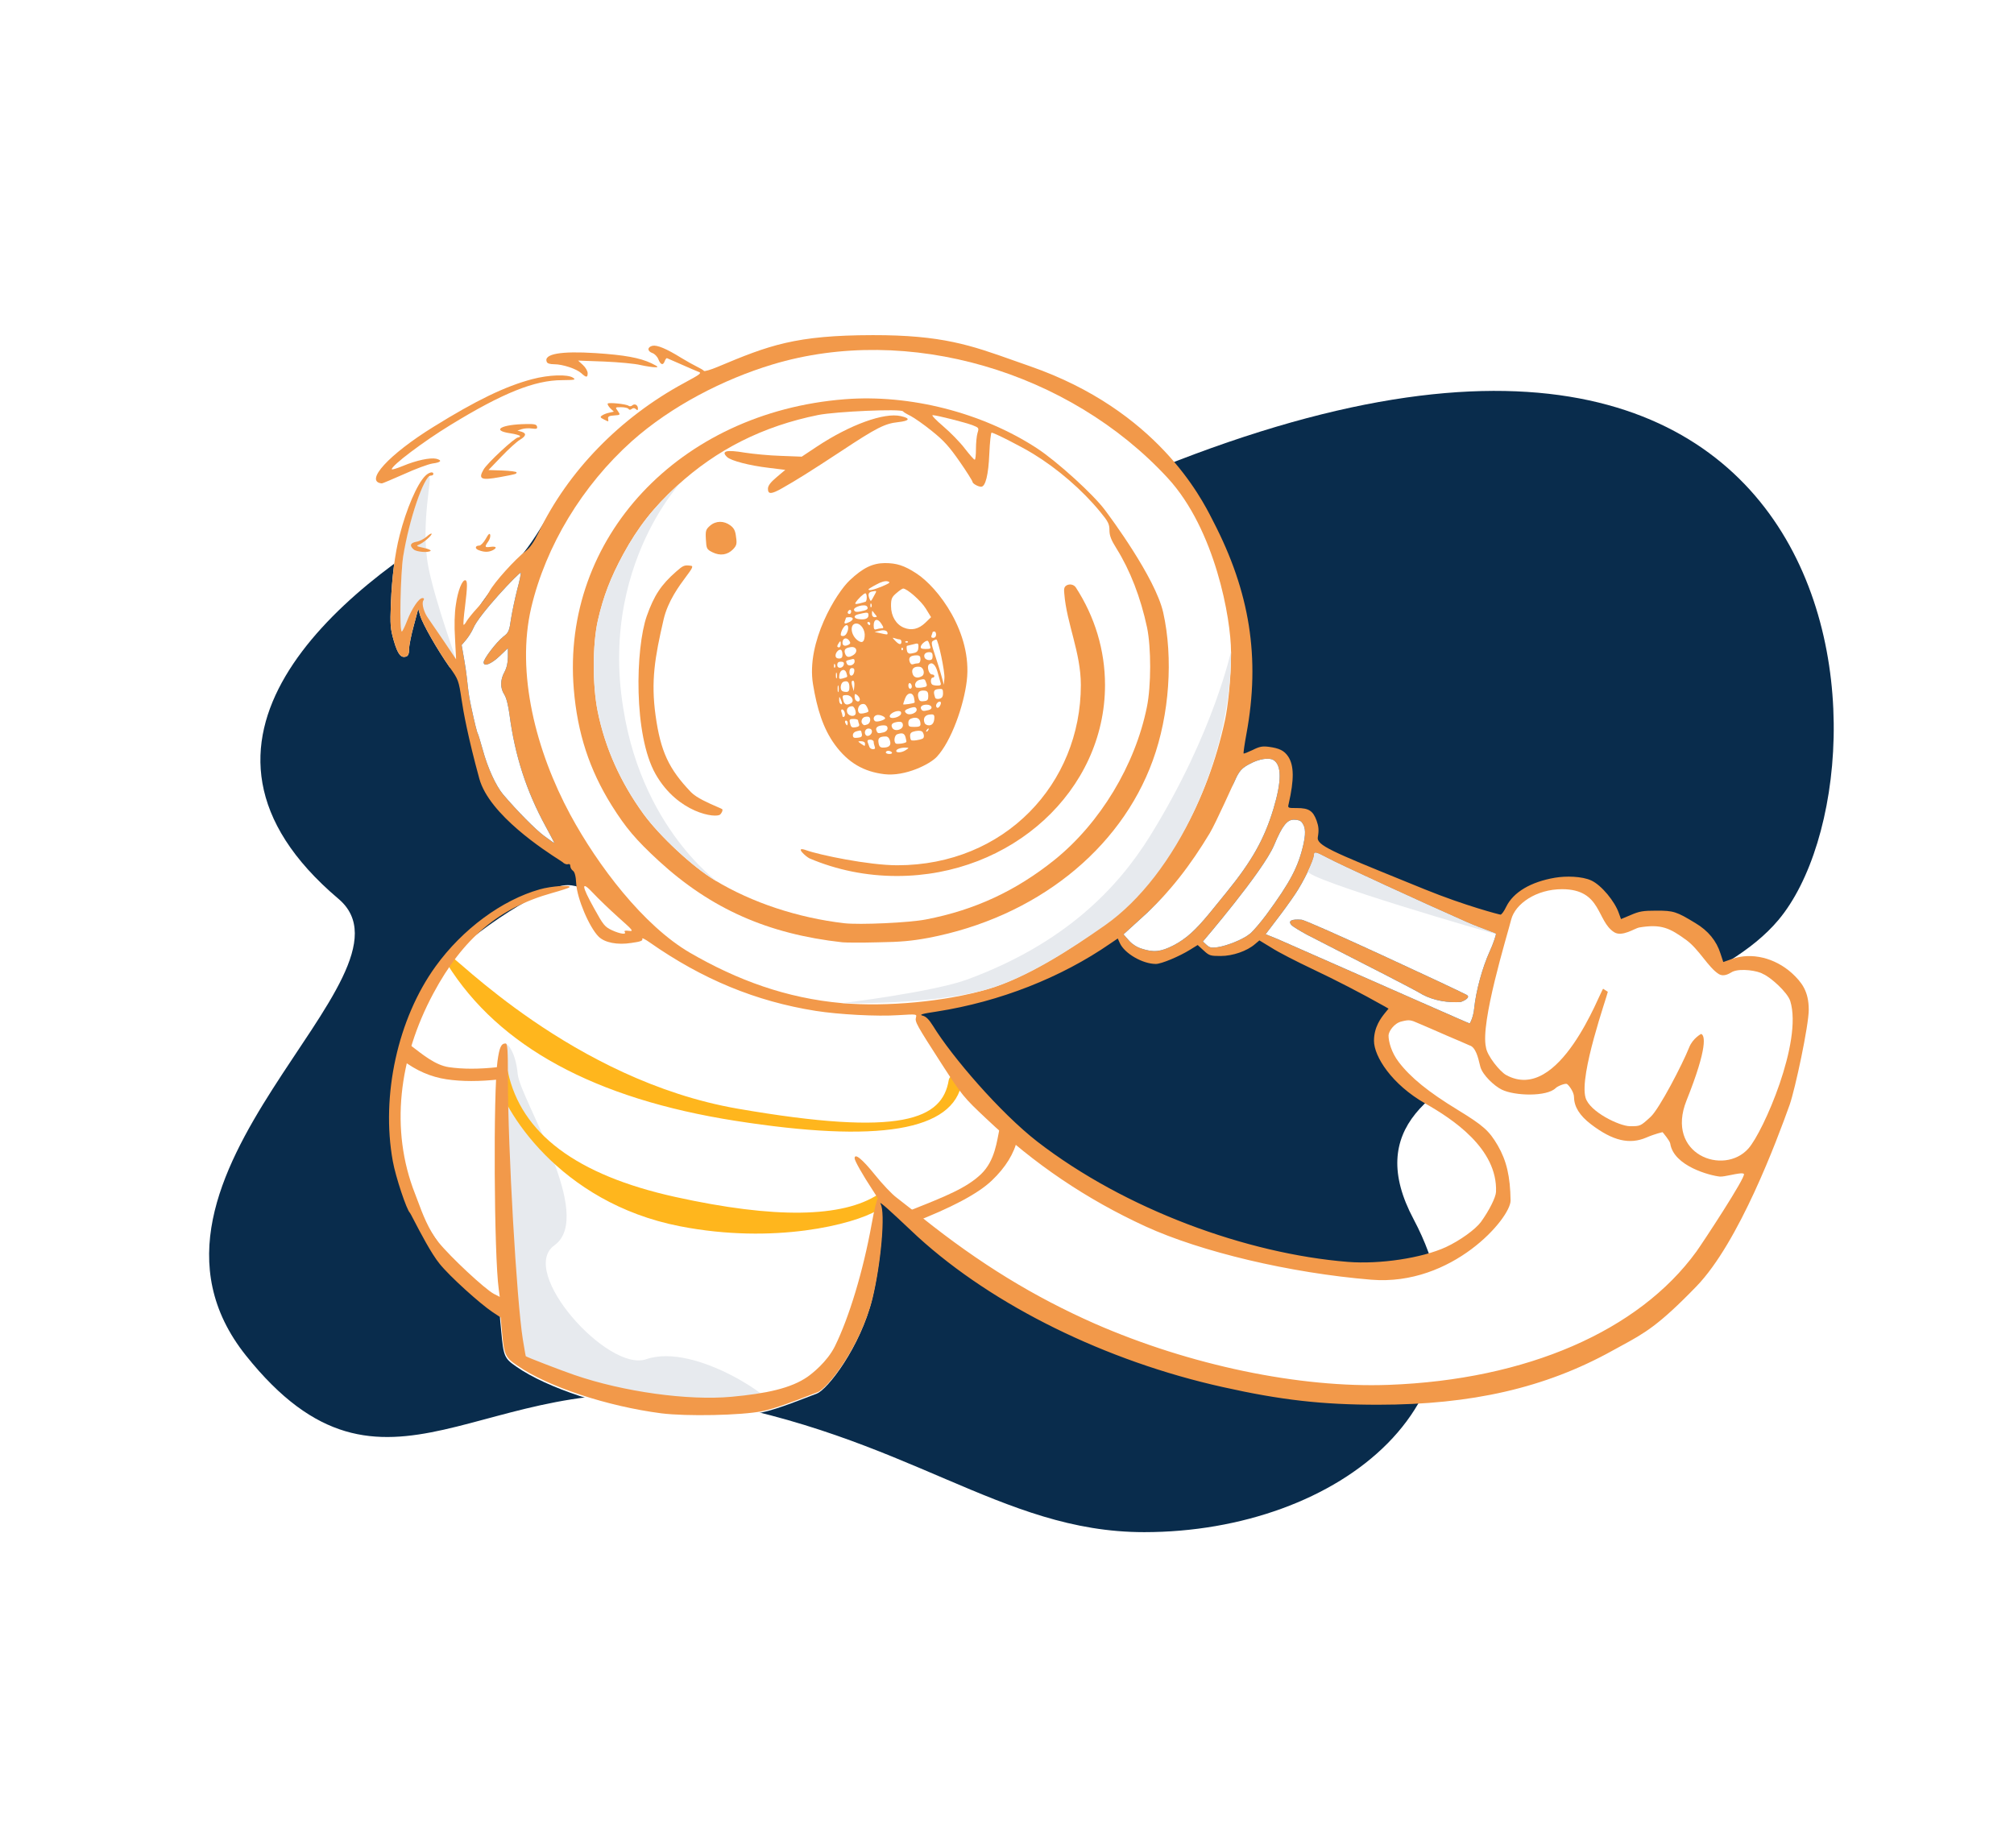 <svg width="340" height="312" viewBox="0 0 340 312" fill="none" xmlns="http://www.w3.org/2000/svg">
<rect x="0" y="0" width="340" height="312" fill="#808080" stroke="none"/>
<g clip-path="url(#clip0_4_1851)">
<path d="M340 0H0V312H340V0Z" fill="white"/>
<path fill-rule="evenodd" clip-rule="evenodd" d="M193.16 258.661C225.995 258.661 254.809 236.249 238.627 205.806C222.445 175.364 282.571 176.348 300.234 155.308C321.773 129.649 315.535 20.732 177.259 87.133C155.109 97.77 98.223 76.19 79.353 86.898C57.142 99.501 25.892 125.31 57.142 151.746C72.535 164.768 17.347 198.568 41.518 228.843C65.103 258.385 81.636 230.223 117.544 236.249C153.452 242.274 168.775 258.661 193.16 258.661Z" fill="#092C4C"/>
<path d="M155.049 205.701C155.049 205.701 162.61 202.438 165.432 200.167C168.255 197.897 171.764 192.256 171.764 192.256C171.764 192.256 210.308 217.8 235.44 214.156C241.23 213.316 252.513 209.785 253.232 203.561C255.197 186.568 228.013 182.226 233.951 173.608C237.576 168.348 248.836 176.177 248.836 176.177L295.537 197.256C295.537 197.256 279.403 233.752 240.249 235.214C192.085 237.014 155.049 205.701 155.049 205.701Z" fill="white"/>
<path fill-rule="evenodd" clip-rule="evenodd" d="M118.023 62.777C117.585 62.619 115.231 59.974 112.242 59.493C110.884 59.274 112.117 60.861 110.622 60.875C106.171 60.918 98.937 60.15 97.597 60.875C96.601 61.412 98.794 63.288 97.597 63.374C86.299 64.187 69.064 74.538 65.325 79.56C64.134 81.159 73.759 78.447 72.225 79.237C70.504 80.124 68.595 85.931 67.454 90.415C66.664 93.504 66.166 97.478 65.991 101.802C65.844 105.535 65.903 106.153 66.488 108.194C67.161 110.476 67.688 111.148 68.595 110.825C68.918 110.718 69.064 110.315 69.064 109.563C69.064 108.972 69.415 107.2 69.854 105.615L70.615 102.769L70.937 103.95C71.347 105.32 73.746 109.563 75.912 112.651C76.029 112.815 76.531 112.607 76.984 111.602C77.397 110.686 77.229 109.223 77.931 107.654C79.529 104.082 82.666 99.438 86.299 95.72C91.669 90.226 93.45 83.867 98.483 78.763C107.876 69.237 119.664 63.368 118.023 62.777Z" fill="white"/>
<path fill-rule="evenodd" clip-rule="evenodd" d="M72.359 80.533C70.852 81.645 68.616 90.663 68.578 90.814C67.787 93.902 67.026 104.626 67.804 106.657C68.583 108.687 70.763 101.368 70.763 101.368C70.763 101.368 74.058 109.22 76.97 111.373C77.094 111.465 73.509 101.658 72.359 95.934C70.841 88.377 73.216 79.9 72.359 80.533Z" fill="#E7EAEE"/>
<path fill-rule="evenodd" clip-rule="evenodd" d="M128.518 238.473C131.327 237.909 136.068 235.945 137.883 235.273C139.698 234.601 145.228 227.435 147.219 219.352C148.652 213.39 149.384 204.904 148.565 203.48C148.444 203.279 148.001 199.42 149.179 200.68C151.799 203.48 154.908 207.878 164.719 199.999C167.391 197.852 170.932 195.083 170 192.634C167.391 185.784 156.08 171.989 154.356 170.944C152.295 169.695 141.875 170.757 126.368 166.556C108.781 161.793 101.458 147.767 94.576 149.593C89.011 151.069 75.676 160.143 72.329 165.889C56.53 193.018 75.676 212.026 80.036 217.486L84.27 219.164L84.416 222.628L84.621 224.803C85.001 228.966 85.147 229.342 87.196 230.738C92.317 234.31 102.414 237.64 111.544 238.822C115.788 239.359 125.007 239.171 128.518 238.473Z" fill="white"/>
<path fill-rule="evenodd" clip-rule="evenodd" d="M85.934 221.36L86.139 223.535C86.52 227.698 86.666 228.074 88.715 229.47C91.736 231.577 96.489 233.6 101.753 235.148C105.412 236.223 109.319 237.069 113.063 237.553C117.307 238.09 126.525 237.902 130.037 237.204C131.773 236.859 117.494 226.566 109.083 229.47C102.623 231.701 87.399 214.687 93.589 210.242C100.533 205.255 87.808 185.588 87.399 181.319C86.989 177.049 85.375 176.029 85.328 176.178C85.281 176.328 85.281 176.839 85.408 178.07C85.954 183.375 85.934 221.36 85.934 221.36Z" fill="#E7EAEE"/>
<path fill-rule="evenodd" clip-rule="evenodd" d="M84.41 180.1C85.025 179.991 85.619 180.359 85.739 180.923C87.948 191.335 97.29 198.385 113.996 202.071C130.802 205.78 142.249 205.58 148.28 201.621C148.789 201.287 148.41 204.149 148.036 204.368C144.103 206.683 130.728 210.137 114.767 207.015C94.36 203.024 84.778 187.277 83.514 181.32C83.395 180.756 83.796 180.21 84.41 180.1Z" fill="#FFB61D"/>
<path fill-rule="evenodd" clip-rule="evenodd" d="M75.9 161.312C76.443 161.027 96.712 182.344 124.529 187.169C152.345 191.994 159.08 188.926 160.163 182.344C160.256 181.776 160.834 181.385 161.452 181.47C162.072 181.556 162.497 182.086 162.404 182.654C161.032 190.996 148.161 192.979 124.148 189.219C100.436 185.506 84.18 176.685 75.479 162.731C75.168 162.233 75.357 161.597 75.9 161.312Z" fill="#FFB61D"/>
<path fill-rule="evenodd" clip-rule="evenodd" d="M192.65 160.131C191.889 159.889 191.07 159.352 190.543 158.734L189.665 157.74L192.767 154.921C197.537 150.624 201.195 146.22 204.356 140.983C205.409 139.237 208.072 133.41 208.072 132.846C208.072 132.658 208.395 131.906 208.775 131.127C209.36 129.999 209.799 129.57 211.058 128.925C212.55 128.119 214.248 127.851 214.979 128.307C216.384 129.167 216.384 131.879 214.979 136.552C213.428 141.681 211.35 145.36 207.048 150.651C206.375 151.456 205.117 153.041 204.209 154.142C201.781 157.096 200.2 158.519 198.064 159.62C195.957 160.694 194.728 160.829 192.65 160.131ZM213.662 157.714L215.769 158.573C216.206 158.758 221.026 160.883 226.816 163.436C236.15 167.552 248.006 172.779 248.078 172.779C248.195 172.779 248.744 171.614 248.868 170.255C249.161 167.328 250.243 163.353 251.502 160.587C252.087 159.352 252.555 157.808 252.555 157.674C252.555 157.612 252.08 157.436 251.301 157.148C250.373 156.805 249.017 156.303 247.522 155.646C240.147 152.396 225.719 145.763 223.934 144.769C222.178 143.83 221.827 143.749 221.827 144.367C221.827 145.172 220.042 148.905 218.666 150.919C217.935 152.02 216.501 154.007 215.477 155.323L213.662 157.714ZM247.58 167.945C248.419 168.392 246.966 169.046 246.615 169.154C244.547 169.315 242.112 168.958 240.118 167.891C239.075 167.213 230.863 163.026 225.415 160.249C222.925 158.98 221.013 158.005 220.627 157.794C219.398 157.123 218.227 156.398 218.023 156.183C217.408 155.458 217.994 155.136 219.72 155.27C220.758 155.35 245.767 166.981 247.58 167.945ZM128.618 238.252C130.876 237.798 134.38 236.441 136.611 235.577C137.157 235.366 137.626 235.184 137.983 235.052C139.798 234.38 145.328 227.214 147.318 219.131C148.752 213.169 149.484 204.683 148.665 203.259C148.171 202.435 151.106 205.2 153.292 207.26C153.954 207.884 154.548 208.444 154.957 208.818C167.716 220.447 186.709 229.792 206.434 234.169C216.267 236.372 223.261 237.15 232.655 237.15C248.429 237.15 260.867 234.304 272.163 228.047C272.7 227.749 273.202 227.476 273.681 227.216C277.619 225.077 279.965 223.802 286.386 217.17C293.587 209.732 299.994 192.464 302.13 186.502C303.066 183.816 305.35 173.135 305.35 170.47C305.35 167.314 304.15 165.824 302.511 164.293C299.613 161.688 295.692 160.748 292.444 161.876L290.922 162.413L290.453 160.99C289.78 158.841 288.376 157.123 286.21 155.834C282.991 153.873 282.523 153.739 279.626 153.739C277.372 153.739 276.757 153.846 275.323 154.464L273.655 155.162L273.304 154.196C272.631 152.208 270.373 149.438 268.622 148.637C267.068 147.926 264.379 147.861 262.505 148.18C258.408 148.878 255.482 150.624 254.282 153.068C253.931 153.819 253.492 154.411 253.316 154.411C253.17 154.411 247.405 152.933 240.527 150.14C239.367 149.667 238.277 149.224 237.254 148.808C224.905 143.785 222.228 142.696 222.471 141.332C222.676 140.177 222.617 139.533 222.266 138.539C221.651 136.874 220.949 136.418 218.959 136.418C217.379 136.418 217.379 136.418 217.554 135.693C218.491 131.584 218.462 129.221 217.467 127.717C216.794 126.723 216.003 126.32 214.189 126.078C213.135 125.944 212.638 126.025 211.467 126.616C210.677 126.992 210.004 127.26 209.945 127.206C209.887 127.153 210.092 125.676 210.414 123.93C212.813 111.013 210.96 99.883 204.843 88.067C204.785 87.954 204.717 87.821 204.639 87.668C202.78 84.004 195.303 69.274 173.92 61.841C172.953 61.505 172.037 61.18 171.156 60.867C163.873 58.28 159.031 56.56 147.348 56.578C134.253 56.598 129.818 58.297 121.185 61.922C119.985 62.432 118.932 62.727 118.844 62.62C118.756 62.486 118.2 62.164 117.644 61.895C117.088 61.627 115.888 60.955 115.01 60.418C112.493 58.86 110.942 58.216 110.152 58.377C109.245 58.592 109.245 59.29 110.152 59.612C110.532 59.747 110.972 60.203 111.147 60.66C111.527 61.627 111.966 61.734 112.23 60.928C112.347 60.633 112.522 60.418 112.61 60.472C112.643 60.487 112.755 60.535 112.925 60.608C113.353 60.792 114.151 61.135 115.01 61.519C116.21 62.056 117.527 62.62 117.878 62.755C118.522 62.969 118.317 63.131 115.537 64.634C104.679 70.489 95.841 79.593 90.896 89.959C90.135 91.516 89.462 92.483 88.759 93.02C86.974 94.39 83.462 98.283 82.643 99.814C82.204 100.647 81.267 101.936 80.536 102.688C79.833 103.44 79.072 104.407 78.809 104.809C78.575 105.239 78.341 105.534 78.253 105.481C78.195 105.4 78.282 104.084 78.487 102.554C78.926 98.982 78.926 98.042 78.575 97.962C78.048 97.827 77.287 99.707 76.965 102.043C76.731 103.466 76.673 105.615 76.819 107.817L76.995 111.308L74.917 108.22C74.203 107.187 73.499 106.155 72.999 105.421V105.421L72.999 105.42L72.998 105.419L72.997 105.418V105.417L72.996 105.417L72.995 105.416C72.678 104.95 72.444 104.606 72.342 104.46C71.581 103.44 71.142 101.909 71.463 101.399C71.639 101.104 71.61 100.969 71.317 100.969C70.703 100.969 69.503 102.768 68.713 104.836C68.332 105.803 67.951 106.608 67.835 106.608C67.396 106.608 67.601 96.995 68.069 93.906C69.034 87.81 71.581 80.291 72.722 80.291C72.956 80.291 73.161 80.183 73.161 80.022C73.161 79.539 72.4 79.727 71.785 80.345C70.41 81.714 68.596 85.93 67.454 90.415C66.664 93.504 66.167 97.478 65.991 101.802C65.845 105.534 65.903 106.152 66.489 108.193C67.162 110.476 67.689 111.147 68.596 110.825C68.918 110.717 69.064 110.315 69.064 109.562C69.064 108.972 69.415 107.2 69.854 105.615L70.615 102.768L70.937 103.95C71.347 105.32 73.746 109.563 75.912 112.651C77.404 114.746 77.433 114.88 77.931 118.156C78.195 120.009 79.014 124.516 80.916 131.449C82.597 137.575 92.045 143.652 94.405 145.17L94.406 145.17C94.716 145.37 94.904 145.49 94.934 145.521C95.227 145.817 95.637 145.978 95.871 145.898C96.134 145.817 96.28 145.924 96.28 146.22C96.28 146.488 96.485 146.837 96.719 146.998C97.012 147.186 97.217 147.911 97.275 149.174C97.422 151.698 99.47 156.532 101.05 158.116C102.075 159.137 104.211 159.566 106.581 159.19C108.133 158.976 108.572 158.815 108.425 158.492C108.338 158.278 108.893 158.546 109.655 159.083C118.551 165.314 127.564 169.046 137.69 170.657C141.612 171.275 148.109 171.624 151.65 171.383C154.781 171.195 154.781 171.195 154.635 171.759C154.43 172.511 154.693 172.967 158.995 179.654C162.419 184.945 162.712 185.294 166.516 188.865C174.593 196.519 183.402 202.454 193.382 207.046C202.776 211.343 217.774 214.914 231.485 216.043C245.195 217.17 255.043 205.623 255.014 202.669C254.955 198.613 254.34 195.955 252.848 193.377C251.385 190.879 250.419 190.02 246.029 187.334C241.142 184.354 238.128 181.91 236.138 179.305C234.879 177.667 234.411 175.814 234.411 174.82C234.411 174.176 235.318 172.725 236.665 172.43C237.894 172.135 238.128 172.161 239.503 172.779C240.322 173.128 242.459 174.041 244.215 174.82C246 175.572 247.727 176.324 248.078 176.485C249.113 176.749 249.551 178.609 249.788 179.617C249.841 179.842 249.884 180.025 249.921 180.137C250.331 181.534 252.27 183.337 253.521 183.951C255.718 185.029 261.13 185.173 262.623 183.696C263.004 183.32 264.265 182.857 264.525 182.998C264.785 183.138 265.725 184.3 265.725 185.24C265.754 186.851 266.661 188.328 268.592 189.805C272.251 192.598 275.089 193.27 277.957 192.034C279.45 191.39 280.673 191.138 280.673 191.138C280.673 191.138 281.893 192.567 281.967 193.054C282.541 196.87 288.697 198.47 290.336 198.631C290.712 198.665 291.443 198.518 292.185 198.368C293.178 198.168 294.191 197.963 294.404 198.184C294.822 198.617 287.41 209.866 286.386 211.289C276.64 224.717 257.676 232.934 234.469 233.794C219.398 234.357 200.873 230.49 184.807 223.455C174.535 218.916 165.434 213.357 155.688 205.569C153.991 204.226 152.03 202.696 151.328 202.159C150.625 201.648 148.957 199.903 147.67 198.292C145.504 195.606 144.275 194.639 144.275 195.552C144.275 195.955 145.68 198.425 147.289 200.869C147.933 201.836 148.342 202.508 148.197 202.4C148.05 202.293 147.582 204.226 147.143 206.697C145.709 214.619 143.338 222.434 140.939 227.295C139.622 229.927 137.097 231.892 136.335 232.429C133.526 234.389 129.321 235.271 123.497 235.808C116.122 236.479 105.264 234.975 96.983 232.129C94.788 231.377 89.139 229.202 88.759 228.96C88.736 228.939 88.607 228.166 88.426 227.088C88.375 226.784 88.32 226.456 88.262 226.113C87.208 219.48 85.745 193.941 85.745 182.125C85.745 177.237 85.686 176.163 85.335 176.163C84.603 176.163 84.311 176.808 83.989 179.117C83.257 184.38 83.404 211.853 84.194 217.627L84.369 218.943L83.374 218.433C81.853 217.627 76.058 212.229 74.039 209.732C72.329 207.596 71.313 204.862 70.553 202.816C70.376 202.34 70.214 201.902 70.059 201.516C65.815 190.721 67.308 178.607 73.161 167.703C78.136 158.412 84.252 153.256 93.208 150.758C94.671 150.355 95.959 149.926 96.105 149.818C96.661 149.335 93.09 149.577 91.13 150.14C84.75 151.94 78.078 156.854 73.542 163.138C67.162 171.947 64.294 184.945 66.313 196.036C66.781 198.667 68.683 204.361 69.21 204.763C69.257 204.806 69.497 205.27 69.861 205.97C70.868 207.908 72.818 211.661 74.214 213.357C75.912 215.479 81.033 220.097 83.169 221.521L84.516 222.407L84.721 224.582C85.101 228.745 85.248 229.121 87.296 230.517C92.418 234.089 102.514 237.419 111.644 238.601C115.888 239.138 125.106 238.95 128.618 238.252ZM227.534 213.035C210.531 211.665 189.987 204.226 175.12 192.732C168.858 187.871 160.722 178.419 157.503 173.182C156.829 172.108 156.332 171.598 155.747 171.463C155.132 171.302 155.659 171.141 158.176 170.765C168.799 169.1 179.129 165.045 187.47 159.271L188.699 158.439L189.05 159.217C189.841 160.963 192.884 162.736 195.137 162.736C196.044 162.736 199.088 161.473 200.932 160.319L202.19 159.54L203.214 160.48C204.151 161.339 204.326 161.393 206.083 161.393C208.102 161.393 210.531 160.56 211.877 159.378L212.608 158.761L214.686 160.023C215.798 160.748 218.901 162.332 221.564 163.595C225.544 165.475 229.758 167.65 233.767 169.906L234.411 170.282L233.796 171.034C233.153 171.839 231.953 173.37 231.953 175.706C231.953 178.338 234.936 183.067 240.644 186.314C245.13 188.865 252.848 193.884 252.555 201.218C252.52 202.105 251.443 204.307 250.009 206.294C249.073 207.556 246.468 209.436 244.098 210.537C240.059 212.39 232.948 213.464 227.534 213.035ZM71.493 92.483C72.283 92.644 72.81 92.886 72.692 92.993C72.312 93.342 70.293 93.181 69.825 92.751C69.093 92.107 69.269 91.65 70.293 91.462C70.82 91.382 71.61 90.979 72.049 90.576C72.488 90.174 72.868 89.986 72.868 90.12C72.868 90.469 71.405 91.704 70.673 91.973C70.205 92.161 70.352 92.241 71.493 92.483ZM83.141 92.912C83.989 92.483 83.813 92.187 82.818 92.322C81.823 92.456 81.765 92.349 82.409 91.436C82.672 91.087 82.818 90.576 82.76 90.308C82.672 89.959 82.467 90.12 81.999 90.979C81.648 91.597 81.15 92.107 80.916 92.107C80.185 92.107 80.126 92.644 80.829 92.886C81.736 93.235 82.438 93.235 83.141 92.912ZM73.015 78.25C72.312 78.357 70.118 79.163 68.186 80.049C66.225 80.908 64.557 81.633 64.44 81.607C61.455 81.311 65.611 76.746 73.161 72.073C80.389 67.588 85.277 65.225 89.813 64.017C92.651 63.265 95.841 63.157 96.749 63.775C97.246 64.124 97.07 64.151 94.905 64.178C90.222 64.178 84.808 66.38 76 71.778C71.434 74.571 66.137 78.572 66.137 79.216C66.137 79.351 66.986 79.082 68.04 78.653C70.293 77.713 72.605 77.229 73.629 77.444C74.712 77.713 74.478 78.062 73.015 78.25ZM84.34 80.559C87.091 80.049 87.208 80.022 87.208 79.754C87.208 79.62 86.155 79.485 84.838 79.432L82.467 79.351L84.662 77.068C85.862 75.806 87.267 74.544 87.764 74.249C88.847 73.604 88.906 73.147 88.027 72.879L87.355 72.691L88.086 72.449C88.496 72.315 89.257 72.261 89.784 72.342C90.574 72.449 90.749 72.395 90.661 72.019C90.574 71.644 90.252 71.563 88.818 71.59C84.633 71.644 82.848 72.664 86.125 73.147C87.032 73.282 87.793 73.496 87.793 73.631C87.793 73.738 87.647 73.846 87.472 73.846C86.915 73.846 82.204 78.223 81.619 79.297C80.712 80.882 81.209 81.123 84.34 80.559ZM103.655 70.14C102.807 70.194 102.602 70.327 102.66 70.704L102.669 70.758C102.702 70.957 102.721 71.071 102.672 71.106C102.607 71.152 102.418 71.055 101.976 70.824L101.899 70.784C101.343 70.515 101.285 70.382 101.607 70.166C101.811 70.005 102.367 69.764 102.807 69.683L103.626 69.495L103.011 68.904C102.689 68.555 102.514 68.233 102.602 68.126C102.836 67.911 105.704 68.206 106.113 68.502C106.289 68.635 106.552 68.609 106.728 68.448C107.138 68.072 107.693 68.367 107.693 68.958C107.693 69.28 107.606 69.307 107.343 69.065C107.108 68.851 106.903 68.851 106.64 69.039C106.406 69.227 106.231 69.227 106.084 69.012C105.996 68.877 105.44 68.743 104.855 68.743C104.315 68.743 104.06 68.743 104.007 68.838C103.961 68.922 104.078 69.083 104.299 69.388C104.766 70.057 104.738 70.059 103.665 70.139L103.655 70.14ZM99.207 62.996C99.207 62.647 98.856 62.029 98.416 61.627L97.597 60.875L101.987 61.036C104.416 61.143 107.167 61.385 108.133 61.627C109.098 61.841 110.21 62.002 110.62 62.002C111.235 62.002 111.117 61.895 109.976 61.331C107.986 60.391 105.44 59.935 100.553 59.612C94.7 59.236 91.744 59.747 92.3 61.089C92.388 61.358 92.856 61.492 93.558 61.492C94.992 61.492 97.334 62.271 98.124 62.996C98.973 63.775 99.207 63.775 99.207 62.996ZM84.925 134.108C87.296 136.901 90.427 140.07 91.891 141.144C92.768 141.789 93.529 142.326 93.588 142.326C93.617 142.326 92.973 141.09 92.154 139.586C88.847 133.544 86.915 127.529 86.008 120.6C85.803 119.069 85.481 117.78 85.13 117.243C84.428 116.169 84.428 114.772 85.16 113.457C85.54 112.759 85.745 111.872 85.745 110.905V109.429L84.34 110.771C82.965 112.087 81.648 112.624 81.648 111.818C81.648 111.228 83.813 108.381 84.955 107.495C85.862 106.796 85.979 106.555 86.272 104.46C86.477 103.198 86.945 100.969 87.325 99.492C87.735 98.015 87.969 96.753 87.91 96.699C87.706 96.511 80.829 103.759 79.892 106.071C79.686 106.579 79.131 107.468 78.692 108.005L77.931 108.901C77.931 108.901 78.167 110.157 78.428 111.734C78.692 113.329 78.816 114.424 78.927 115.4C79.074 116.706 79.197 117.797 79.599 119.58C80.067 121.782 80.536 123.688 80.653 123.823C80.74 123.984 81.121 125.219 81.502 126.589C82.321 129.623 83.696 132.631 84.925 134.108ZM203.683 159.513L203.068 158.949C203.068 158.949 213.268 147.057 215.096 142.675C216.491 139.331 217.312 138.383 218.419 138.383C219.039 138.383 219.544 138.512 219.778 138.835C220.188 139.398 220.583 140.097 220.056 142.487C219.179 146.354 217.832 148.905 213.793 154.411C212.857 155.673 211.657 157.069 211.131 157.553C209.902 158.6 207.136 159.674 205.526 159.916C204.502 160.05 204.209 159.996 203.683 159.513Z" fill="#F2994A"/>
<path d="M284.717 185.785C288.359 176.682 287.807 174.742 287.176 174.553C287.176 174.553 285.785 175.278 285.171 176.808C284.03 179.682 280.123 187.201 278.66 188.544C276.933 190.129 276.933 190.129 275.177 190.129C273.421 190.129 268.357 187.702 267.668 185.31C266.565 181.483 271.314 168.188 271.431 167.436L270.641 166.926C270.114 167.382 263.262 186.449 254.253 181.481C253.221 180.912 251.033 178.232 250.858 176.808C249.883 172.673 254.357 158.211 255.118 155.241C255.799 152.582 259.345 150.115 263.705 150.115C270.407 150.115 269.507 155.49 272.509 157.384C273.839 158.224 276.025 156.702 276.699 156.586C280.474 155.942 281.921 156.693 284.688 158.708C286.824 160.264 288.405 163.343 290.145 164.428C291.112 165.031 292.137 164.207 292.473 164.052C293.85 163.418 296.804 163.891 297.623 164.428C298.825 164.909 301.769 167.506 302.233 169.016C304.341 175.861 297.686 191.035 295.173 193.882C291.014 198.594 281.077 194.888 284.717 185.785Z" fill="white"/>
<path fill-rule="evenodd" clip-rule="evenodd" d="M116.473 160.841C124.492 165.487 132.76 168.522 142.184 169.354C149.617 169.999 159.639 169.112 166.838 166.964C172.896 165.165 181.09 160.181 186.563 155.964C197.186 147.8 203.888 135.048 206.814 121.514C207.224 119.607 207.849 114.814 207.819 110.061C207.819 104.528 205.166 89.411 197.128 80.694C180.547 62.715 153.293 54.617 130.388 61.537C122.125 64.033 113.328 68.556 106.685 74.464C98.315 81.956 92.14 92.161 89.682 102.581C87.107 113.591 90.457 126.75 96.28 137.546C100.933 146.14 108.601 156.249 116.473 160.841ZM194.611 128.389C189.109 143.561 174.769 154.894 156.742 158.332C153.991 158.842 152.089 159.03 148.226 159.084C145.504 159.164 142.782 159.137 142.227 159.084C129.613 157.687 120.014 153.417 111.176 145.307C107.313 141.735 105.674 139.802 103.275 135.988C99.499 129.946 97.48 123.769 96.866 116.33C94.758 90.845 114.629 69.603 142.607 67.401C153.581 66.541 165.755 69.63 175.003 75.645C178.427 77.874 184.631 83.514 186.563 86.145C187.353 87.193 195.02 97.478 196.367 103.387C198.093 111.067 197.42 120.681 194.611 128.389Z" fill="white"/>
<path fill-rule="evenodd" clip-rule="evenodd" d="M207.83 110.06C207.83 128.085 198.538 147.792 186.547 156.208C180.826 160.223 173.349 165.085 166.838 166.964C157.296 169.716 142.183 169.354 142.183 169.354C142.183 169.354 157.602 167.462 163.316 165.352C179.7 159.301 188.645 150.013 194.168 141.101C205.07 123.508 207.83 109.622 207.83 110.06Z" fill="#E7EAEE"/>
<path fill-rule="evenodd" clip-rule="evenodd" d="M142.519 155.861C134.705 154.948 126.95 152.396 120.687 148.61C116.971 146.381 111.352 141.144 108.63 137.411C104.738 132.04 102.163 126.293 100.904 120.117C99.997 115.632 100.026 108.73 100.933 104.729C101.87 100.647 103.07 97.532 105.206 93.584C107.694 89.019 110.328 85.662 114.278 82.036C121.009 75.86 128.823 71.939 138.129 70.059C141.144 69.468 152.059 68.985 152.44 69.442C152.528 69.576 153.113 69.925 153.728 70.22C154.342 70.542 155.981 71.671 157.327 72.771C159.346 74.383 160.254 75.403 162.01 77.928C163.21 79.647 164.175 81.204 164.175 81.338C164.175 81.634 165.112 82.171 165.639 82.171C166.37 82.171 166.868 80.156 167.014 76.612C167.101 74.651 167.277 73.04 167.394 73.04C167.804 73.04 172.311 75.323 174.418 76.612C178.544 79.136 182.671 82.681 185.714 86.387C187.09 88.052 187.295 88.481 187.295 89.502C187.295 90.442 187.587 91.167 188.494 92.617C190.777 96.269 192.562 100.862 193.645 105.937C194.347 109.348 194.347 115.793 193.616 119.365C191.626 129.194 185.714 138.969 178.018 145.172C171.492 150.409 164.556 153.632 156.362 155.216C153.552 155.78 145.124 156.156 142.519 155.861ZM121.594 137.492C121.858 137.223 122.034 136.82 121.946 136.633C121.92 136.576 121.553 136.418 121.016 136.187C119.766 135.647 117.592 134.71 116.65 133.732C112.905 129.812 111.529 126.884 110.68 120.842C109.861 114.961 110.549 110.985 112.026 104.594C112.747 101.477 114.663 98.902 115.854 97.301C116.664 96.211 117.14 95.572 116.678 95.518C115.537 95.356 115.361 95.437 114.161 96.484C111.586 98.74 110.415 100.539 109.186 104.004C107.284 109.428 106.916 124.089 110.68 130.698C114.445 137.307 120.921 138.19 121.594 137.492ZM163.21 114.934C162.712 119.105 160.605 125.139 158.147 127.77C157.005 129.006 152.816 131.127 149.279 130.698C145.863 130.282 143.192 128.818 140.91 125.676C138.949 122.963 137.936 119.671 137.251 115.524C136.069 108.364 141.232 100.029 143.456 97.961C145.709 95.84 147.318 95.088 149.367 95.061C151.357 95.061 152.645 95.464 154.664 96.78C158.352 99.143 164.175 106.827 163.21 114.934ZM123.76 92.725C124.345 92.107 124.433 91.812 124.258 90.657C124.141 89.583 123.906 89.153 123.292 88.697C122.209 87.891 120.863 87.891 119.868 88.75C119.166 89.368 119.078 89.583 119.166 91.059C119.253 92.644 119.312 92.751 120.278 93.235C121.565 93.879 122.824 93.692 123.76 92.725ZM142.022 76.155C136.754 79.62 134.471 81.043 132.101 82.385C130.228 83.46 129.643 83.487 129.643 82.52C129.643 82.009 130.052 81.446 131.106 80.559L132.569 79.324L129.73 78.975C126.54 78.599 123.438 77.793 122.765 77.175C121.653 76.128 122.619 75.887 125.78 76.424C127.184 76.638 129.906 76.907 131.838 76.961L135.349 77.095L137.895 75.403C143.485 71.697 149.279 69.603 152.059 70.247C153.786 70.623 153.581 71.053 151.621 71.267C149.367 71.509 147.992 72.208 142.022 76.155Z" fill="white"/>
<path d="M149.542 127.019C149.542 126.884 149.718 126.75 149.952 126.75C150.186 126.75 150.479 126.884 150.567 127.019C150.655 127.18 150.479 127.288 150.157 127.288C149.806 127.288 149.542 127.18 149.542 127.019Z" fill="white"/>
<path d="M151.299 126.776C151.299 126.481 152.03 126.212 152.85 126.212C153.493 126.239 153.493 126.239 152.938 126.615C152.293 127.071 151.299 127.152 151.299 126.776Z" fill="white"/>
<path d="M146.763 126.079C146.675 125.864 146.558 125.488 146.47 125.273C146.382 125.004 146.528 124.87 146.909 124.87C147.23 124.87 147.494 125.031 147.494 125.246C147.494 125.461 147.582 125.81 147.67 126.052C147.787 126.347 147.699 126.481 147.377 126.481C147.113 126.481 146.821 126.293 146.763 126.079Z" fill="white"/>
<path d="M148.313 125.406C148.167 124.601 148.489 124.332 149.542 124.332C149.864 124.332 150.128 124.601 150.245 125.057C150.479 125.836 150.099 126.212 149.074 126.212C148.606 126.212 148.401 126.024 148.313 125.406Z" fill="white"/>
<path d="M145.328 125.541C144.772 125.138 144.772 125.138 145.387 125.138C145.768 125.138 146.031 125.299 146.031 125.541C146.031 126.024 146.031 126.024 145.328 125.541Z" fill="white"/>
<path d="M151.211 125.513C150.83 125.164 151.006 124.117 151.474 123.956C152.323 123.66 152.703 123.795 152.879 124.493C152.996 124.896 153.054 125.245 152.996 125.272C152.762 125.513 151.386 125.675 151.211 125.513Z" fill="white"/>
<path d="M153.815 124.951C153.728 124.871 153.64 124.522 153.64 124.2C153.64 123.743 153.874 123.555 154.576 123.421C155.191 123.314 155.571 123.367 155.747 123.582C156.04 124.012 156.04 124.549 155.776 124.683C155.249 124.951 154.02 125.113 153.815 124.951Z" fill="white"/>
<path d="M143.982 124.118C143.982 123.796 144.246 123.527 144.626 123.447C145.387 123.259 145.358 123.232 145.504 123.93C145.563 124.333 145.416 124.494 144.801 124.548C144.158 124.628 143.982 124.521 143.982 124.118Z" fill="white"/>
<path d="M146.206 124.145C145.797 123.742 146.06 122.99 146.616 122.99C146.997 122.99 147.201 123.178 147.201 123.5C147.201 124.011 146.528 124.44 146.206 124.145Z" fill="white"/>
<path d="M147.962 123.34C147.728 122.83 148.226 122.454 149.191 122.454C149.63 122.454 149.835 122.615 149.835 122.964C149.835 123.259 149.572 123.528 149.191 123.635C148.226 123.85 148.167 123.85 147.962 123.34Z" fill="white"/>
<path d="M156.42 123.258C156.507 123.124 156.654 122.99 156.742 122.99C156.83 122.99 156.8 123.124 156.712 123.258C156.625 123.419 156.478 123.527 156.39 123.527C156.303 123.527 156.332 123.419 156.42 123.258Z" fill="white"/>
<path d="M150.596 122.802C150.362 122.265 150.654 121.996 151.591 121.862C152.118 121.808 152.352 121.916 152.411 122.292C152.616 123.178 150.947 123.662 150.596 122.802Z" fill="white"/>
<path d="M143.573 122.346C143.309 121.46 143.368 121.379 144.129 121.379C144.538 121.379 144.86 121.487 144.86 121.621C144.86 121.755 144.948 122.051 145.036 122.266C145.123 122.534 144.948 122.696 144.451 122.776C143.894 122.883 143.69 122.776 143.573 122.346Z" fill="white"/>
<path d="M153.347 122.05C153.347 121.567 153.552 121.352 154.108 121.217C154.927 121.029 155.395 121.405 155.395 122.265C155.395 122.614 155.162 122.721 154.371 122.721C153.464 122.721 153.347 122.641 153.347 122.05Z" fill="white"/>
<path d="M142.694 122.05C142.607 121.836 142.665 121.647 142.811 121.647C142.987 121.647 143.104 121.836 143.104 122.05C143.104 122.265 143.046 122.453 142.987 122.453C142.929 122.453 142.811 122.265 142.694 122.05Z" fill="white"/>
<path d="M145.65 122.265C145.241 121.916 145.475 121.164 146.002 121.03C146.323 120.95 146.645 120.976 146.733 121.057C147.085 121.352 146.88 122.131 146.44 122.292C145.885 122.48 145.885 122.48 145.65 122.265Z" fill="white"/>
<path d="M156.098 122.078C155.776 121.299 156.127 120.708 156.947 120.628C157.561 120.547 157.737 120.654 157.737 121.084C157.737 121.97 157.415 122.454 156.829 122.454C156.507 122.454 156.186 122.293 156.098 122.078Z" fill="white"/>
<path d="M147.699 121.728C147.348 121.432 147.465 120.895 147.962 120.734C148.518 120.546 149.689 121.083 149.367 121.379C148.957 121.701 147.904 121.943 147.699 121.728Z" fill="white"/>
<path d="M150.245 121.056C149.981 120.68 150.918 120.036 151.679 120.036C152.03 120.036 152.176 120.197 152.118 120.492C152.001 121.029 150.508 121.459 150.245 121.056Z" fill="white"/>
<path d="M142.226 120.869C142.226 120.734 142.139 120.439 142.051 120.197C141.963 119.956 141.992 119.768 142.168 119.768C142.548 119.768 142.841 120.788 142.49 121.003C142.344 121.084 142.226 121.03 142.226 120.869Z" fill="white"/>
<path d="M143.016 120.251C142.841 119.661 143.192 119.231 143.865 119.231C144.246 119.231 144.626 120.278 144.392 120.627C144.07 121.084 143.163 120.816 143.016 120.251Z" fill="white"/>
<path d="M145.065 120.385C144.626 119.982 144.889 119.015 145.475 118.881C145.914 118.774 146.148 118.908 146.382 119.391C146.557 119.74 146.645 120.089 146.587 120.143C146.294 120.385 145.24 120.573 145.065 120.385Z" fill="white"/>
<path d="M152.966 120.385C152.586 120.036 152.762 119.821 153.64 119.526C154.371 119.311 154.576 119.338 154.723 119.66C154.986 120.305 153.523 120.922 152.966 120.385Z" fill="white"/>
<path d="M155.542 119.767C155.249 119.337 155.659 118.961 156.42 118.961C157.327 118.961 157.591 119.659 156.771 119.875C155.893 120.089 155.747 120.063 155.542 119.767Z" fill="white"/>
<path d="M158.029 119.123C158.029 118.72 158.556 118.29 158.79 118.505C158.995 118.693 158.586 119.499 158.293 119.499C158.146 119.499 158.029 119.337 158.029 119.123Z" fill="white"/>
<path d="M141.846 118.774C141.729 118.693 141.641 118.344 141.67 118.049C141.67 117.539 141.699 117.539 141.963 118.13C142.256 118.774 142.197 119.097 141.846 118.774Z" fill="white"/>
<path d="M142.402 118.372C142.139 117.431 142.168 117.351 142.929 117.351C143.777 117.351 144.304 118.344 143.66 118.721C142.987 119.097 142.607 118.989 142.402 118.372Z" fill="white"/>
<path d="M152.469 118.908C152.469 118.828 152.615 118.398 152.791 117.915C153.2 116.841 154.108 116.787 154.313 117.834C154.4 118.237 154.43 118.586 154.4 118.613C154.254 118.774 152.469 119.016 152.469 118.908Z" fill="white"/>
<path d="M144.48 118.238C144.363 118.157 144.275 117.835 144.275 117.539C144.275 117.11 144.363 117.083 144.714 117.351C144.948 117.539 145.153 117.862 145.153 118.05C145.153 118.452 144.801 118.56 144.48 118.238Z" fill="white"/>
<path d="M155.015 117.7C154.84 116.867 155.22 116.491 156.127 116.598C156.566 116.652 156.712 116.894 156.712 117.485C156.712 118.156 156.595 118.317 155.952 118.371C155.308 118.452 155.162 118.317 155.015 117.7Z" fill="white"/>
<path d="M157.883 117.807C157.503 116.733 157.62 116.411 158.41 116.33C159.112 116.249 159.2 116.33 159.2 117.029C159.2 117.619 159.024 117.861 158.585 117.968C158.263 118.049 157.941 117.968 157.883 117.807Z" fill="white"/>
<path d="M141.407 116.276C141.407 115.766 141.465 115.551 141.553 115.819C141.612 116.061 141.612 116.491 141.553 116.759C141.465 117.001 141.407 116.786 141.407 116.276Z" fill="white"/>
<path d="M142.139 116.626C141.758 116.304 141.934 115.257 142.402 115.095C143.075 114.853 143.397 115.149 143.397 116.035C143.397 116.599 143.251 116.814 142.87 116.814C142.577 116.814 142.226 116.733 142.139 116.626Z" fill="white"/>
<path d="M143.894 115.9C143.777 115.498 143.719 115.068 143.836 114.987C144.128 114.719 144.304 115.149 144.216 115.927L144.128 116.679L143.894 115.9Z" fill="white"/>
<path d="M153.347 115.713C153.347 115.417 153.493 115.256 153.64 115.337C153.815 115.417 153.932 115.686 153.932 115.901C153.932 116.116 153.815 116.277 153.64 116.277C153.493 116.277 153.347 116.035 153.347 115.713Z" fill="white"/>
<path d="M154.664 116.063C154.254 115.659 154.576 114.934 155.249 114.773C156.098 114.585 156.127 114.585 156.391 115.364C156.566 115.848 156.449 115.955 155.688 116.063C155.22 116.143 154.752 116.116 154.664 116.063Z" fill="white"/>
<path d="M157.356 115.552C157.034 115.283 157.122 114.397 157.444 114.397C157.62 114.397 157.736 114.29 157.736 114.128C157.736 113.994 157.561 113.86 157.327 113.86C156.829 113.86 156.42 112.544 156.829 112.168C157.356 111.685 157.941 112.195 158.293 113.511C158.498 114.209 158.703 115.015 158.79 115.283C158.907 115.632 158.79 115.74 158.234 115.74C157.854 115.74 157.444 115.659 157.356 115.552Z" fill="white"/>
<path d="M158.936 114.129C158.732 113.323 158.205 111.712 157.824 110.53C157.239 108.812 157.181 108.382 157.503 108.194C157.707 108.059 157.971 107.952 158.059 107.952C158.381 107.952 159.551 113.457 159.434 114.532L159.346 115.606L158.936 114.129Z" fill="white"/>
<path d="M141.114 113.994C141.114 113.564 141.173 113.403 141.261 113.672C141.319 113.913 141.319 114.289 141.261 114.477C141.173 114.638 141.114 114.45 141.114 113.994Z" fill="white"/>
<path d="M141.699 113.939C141.817 113 142.665 112.785 142.899 113.644C143.104 114.342 143.163 114.262 142.285 114.53C141.67 114.691 141.612 114.638 141.699 113.939Z" fill="white"/>
<path d="M154.049 113.698C153.815 112.919 154.313 112.462 155.249 112.57C155.952 112.65 156.215 113.805 155.63 114.154C154.898 114.584 154.225 114.396 154.049 113.698Z" fill="white"/>
<path d="M143.397 113.483C143.397 113.026 143.543 112.785 143.865 112.785C144.158 112.785 144.275 112.973 144.216 113.375C144.07 114.235 143.397 114.316 143.397 113.483Z" fill="white"/>
<path d="M140.792 112.356C140.792 112.06 140.88 111.98 140.968 112.195C141.056 112.383 141.027 112.624 140.939 112.705C140.851 112.812 140.763 112.651 140.792 112.356Z" fill="white"/>
<path d="M141.348 112.275C141.348 111.871 141.524 111.71 141.963 111.71C142.373 111.71 142.519 111.845 142.46 112.167C142.314 112.865 141.348 112.946 141.348 112.275Z" fill="white"/>
<path d="M142.958 112.033C142.753 111.55 142.753 111.55 143.631 111.335C144.158 111.174 144.275 111.255 144.275 111.657C144.275 112.302 143.221 112.624 142.958 112.033Z" fill="white"/>
<path d="M153.552 111.657C153.347 110.986 153.727 110.637 154.752 110.637C155.249 110.637 155.395 110.798 155.395 111.308C155.395 111.711 155.22 111.98 154.986 111.98C154.752 111.98 154.371 112.06 154.137 112.141C153.874 112.221 153.669 112.06 153.552 111.657Z" fill="white"/>
<path d="M156.098 111.04C155.864 110.503 156.215 110.1 156.888 110.1C157.298 110.1 157.444 110.288 157.444 110.772C157.444 111.255 157.298 111.443 156.859 111.443C156.537 111.443 156.186 111.255 156.098 111.04Z" fill="white"/>
<path d="M141.056 110.664C141.056 110.099 141.729 109.455 142.022 109.75C142.139 109.831 142.227 110.207 142.227 110.556C142.227 110.986 142.051 111.174 141.641 111.174C141.261 111.174 141.056 110.986 141.056 110.664Z" fill="white"/>
<path d="M142.665 110.341C142.431 109.67 142.694 109.374 143.689 109.24C144.597 109.132 144.889 110.019 144.099 110.556C143.339 111.066 142.87 110.985 142.665 110.341Z" fill="white"/>
<path d="M153.259 110.181C153.054 110.02 152.966 109.026 153.142 109.026C153.171 109.026 153.611 108.918 154.137 108.784C155.015 108.542 155.074 108.569 155.045 109.295C155.015 109.832 154.84 110.1 154.401 110.208C153.611 110.396 153.493 110.396 153.259 110.181Z" fill="white"/>
<path d="M152.176 109.562C152.176 109.374 152.264 109.294 152.381 109.374C152.469 109.482 152.469 109.643 152.381 109.75C152.264 109.831 152.176 109.75 152.176 109.562Z" fill="white"/>
<path d="M155.454 109.132C155.542 108.676 156.449 108.004 156.654 108.219C156.742 108.3 156.888 108.622 156.976 108.971C157.181 109.508 157.093 109.562 156.274 109.562C155.571 109.562 155.366 109.454 155.454 109.132Z" fill="white"/>
<path d="M141.348 109.106C141.348 108.971 141.495 108.703 141.641 108.488C141.875 108.166 141.934 108.193 141.934 108.703C141.934 109.026 141.817 109.294 141.641 109.294C141.495 109.294 141.348 109.213 141.348 109.106Z" fill="white"/>
<path d="M142.226 108.515C142.226 107.763 142.841 107.521 143.309 108.085C143.602 108.488 143.602 108.622 143.309 108.81C142.694 109.159 142.226 109.052 142.226 108.515Z" fill="white"/>
<path d="M151.123 108.167C150.596 107.63 150.596 107.603 151.094 107.764C151.386 107.872 151.767 107.952 151.913 107.952C152.059 107.952 152.176 108.14 152.176 108.355C152.176 108.919 151.767 108.865 151.123 108.167Z" fill="white"/>
<path d="M144.831 108.139C143.573 107.253 143.397 105.266 144.568 105.266C145.358 105.266 146.089 106.394 145.972 107.441C145.885 108.408 145.533 108.623 144.831 108.139Z" fill="white"/>
<path d="M152.85 108.3C152.966 108.22 153.142 108.22 153.259 108.3C153.347 108.408 153.259 108.488 153.054 108.488C152.85 108.488 152.762 108.408 152.85 108.3Z" fill="white"/>
<path d="M157.269 107.253C157.357 107.011 157.444 106.769 157.444 106.716C157.444 106.662 157.59 106.608 157.737 106.608C157.912 106.608 158.029 106.85 158.029 107.145C158.029 107.467 157.824 107.683 157.561 107.683C157.239 107.683 157.152 107.548 157.269 107.253Z" fill="white"/>
<path d="M141.934 107.172C141.934 106.555 142.548 105.534 142.899 105.534C143.514 105.534 143.075 107.253 142.431 107.36C142.168 107.414 141.934 107.333 141.934 107.172Z" fill="white"/>
<path d="M148.518 106.877L147.64 106.689L148.43 106.501C149.25 106.286 149.835 106.447 149.835 106.904C149.835 107.172 149.806 107.172 148.518 106.877Z" fill="white"/>
<path d="M147.494 105.587C147.494 104.486 148.167 104.325 148.782 105.292C149.192 105.936 149.221 106.071 148.84 106.071C148.606 106.071 148.226 106.151 147.962 106.232C147.611 106.366 147.494 106.205 147.494 105.587Z" fill="white"/>
<path d="M152.586 105.964C151.269 105.426 150.421 104.003 150.421 102.311C150.421 101.103 150.537 100.808 151.328 100.136C151.825 99.706 152.323 99.357 152.469 99.357C153.113 99.357 155.483 101.425 156.274 102.714L157.181 104.191L156.215 105.131C155.103 106.205 153.874 106.501 152.586 105.964Z" fill="white"/>
<path d="M146.47 105.266C146.382 105.132 146.44 104.998 146.587 104.998C146.762 104.998 146.909 105.132 146.909 105.266C146.909 105.427 146.85 105.535 146.792 105.535C146.704 105.535 146.558 105.427 146.47 105.266Z" fill="white"/>
<path d="M142.636 104.836C142.724 104.595 142.811 104.353 142.811 104.299C142.811 104.246 143.075 104.192 143.397 104.192C144.128 104.192 144.158 104.622 143.426 104.998C142.636 105.373 142.431 105.347 142.636 104.836Z" fill="white"/>
<path d="M144.948 104.514C144.275 104.434 144.07 104.085 144.509 103.843C144.626 103.762 145.153 103.628 145.68 103.52C146.47 103.359 146.616 103.413 146.616 103.87C146.616 104.434 146.001 104.675 144.948 104.514Z" fill="white"/>
<path d="M147.201 103.601C147.201 103.279 147.231 103.091 147.289 103.145C147.318 103.198 147.553 103.467 147.758 103.736C148.109 104.112 148.08 104.192 147.67 104.192C147.377 104.192 147.201 103.977 147.201 103.601Z" fill="white"/>
<path d="M143.104 103.413C143.104 103.252 143.251 103.064 143.397 102.984C143.573 102.903 143.69 103.011 143.69 103.225C143.69 103.467 143.573 103.655 143.397 103.655C143.251 103.655 143.104 103.548 143.104 103.413Z" fill="white"/>
<path d="M144.187 103.009C143.953 102.472 146.03 101.881 146.382 102.391C146.645 102.821 146.382 103.009 145.27 103.224C144.597 103.358 144.304 103.305 144.187 103.009Z" fill="white"/>
<path d="M146.938 102.151C146.938 101.855 147.026 101.775 147.114 101.99C147.201 102.178 147.172 102.419 147.084 102.5C146.997 102.607 146.909 102.446 146.938 102.151Z" fill="white"/>
<path d="M144.451 101.721C144.801 101.13 145.826 100.164 146.089 100.164C146.382 100.164 146.411 101.426 146.118 101.587C145.972 101.641 145.504 101.775 145.065 101.882C144.421 102.017 144.275 101.99 144.451 101.721Z" fill="white"/>
<path d="M146.792 101.103C146.47 100.298 146.616 99.948 147.318 99.841C148.05 99.707 148.05 99.707 147.582 100.539C146.997 101.613 147.026 101.613 146.792 101.103Z" fill="white"/>
<path d="M146.616 99.492C146.616 99.438 147.201 99.063 147.933 98.686C148.811 98.203 149.425 98.042 149.864 98.15C150.391 98.31 150.245 98.418 148.957 98.982C147.523 99.573 146.616 99.788 146.616 99.492Z" fill="white"/>
<path d="M162.858 75.699C162.068 74.652 160.4 72.96 159.2 71.939C158 70.919 157.21 70.086 157.444 70.086C158.088 70.086 163.005 71.322 164.234 71.805C165.258 72.208 165.287 72.262 165.024 73.094C164.877 73.578 164.76 74.786 164.76 75.779C164.76 76.8 164.672 77.606 164.555 77.606C164.409 77.606 163.677 76.746 162.858 75.699Z" fill="white"/>
<path d="M103.304 157.042C102.104 156.478 101.84 156.156 100.319 153.39C98.124 149.469 98.066 148.556 100.143 150.785C100.962 151.671 102.865 153.497 104.357 154.84C106.903 157.095 107.02 157.257 106.172 157.15C105.557 157.069 105.323 157.122 105.469 157.337C105.821 157.821 104.709 157.687 103.304 157.042Z" fill="white"/>
<path fill-rule="evenodd" clip-rule="evenodd" d="M152.349 205.97C152.106 205.441 152.376 204.831 152.953 204.608L153.584 204.363C159.714 201.956 163.233 200.51 165.624 198.214C168.014 195.918 168.3 192.546 168.749 190.494C168.873 189.931 170.262 190.92 170.876 191.033C171.49 191.146 171.887 191.694 171.764 192.258C171.224 194.725 169.769 197.077 167.428 199.309C165.095 201.534 160.577 203.92 153.833 206.525C153.256 206.748 152.592 206.499 152.349 205.97Z" fill="#F2994A"/>
<path fill-rule="evenodd" clip-rule="evenodd" d="M180.07 98.819C180.608 98.524 181.303 98.687 181.623 99.18C184.829 104.122 186.547 109.771 186.547 115.648C186.547 133.454 170.817 147.888 151.413 147.888C146.257 147.888 141.256 146.868 136.677 144.923C136.109 144.682 133.963 142.762 136.124 143.543C138.286 144.324 146.648 146.077 151.474 146.077C169.625 146.077 182.467 132.305 182.467 115.648C182.467 110.148 180.07 105.266 179.676 100.244C179.63 99.662 179.532 99.112 180.07 98.819Z" fill="#F2994A"/>
<path fill-rule="evenodd" clip-rule="evenodd" d="M67.827 177.531C68.228 177.089 68.942 176.198 69.424 176.565C71.396 178.073 73.502 179.82 75.754 180.158C78.098 180.509 80.878 180.509 84.091 180.152C84.713 180.083 85.277 180.489 85.352 181.059C85.427 181.63 84.985 182.148 84.364 182.217C80.951 182.596 77.961 182.596 75.389 182.211C72.726 181.812 70.249 180.735 67.973 178.995C67.492 178.628 67.427 177.972 67.827 177.531Z" fill="#F2994A"/>
<path d="M91.891 141.144C90.427 140.07 87.296 136.901 84.925 134.108C83.696 132.631 82.321 129.624 81.501 126.589C81.121 125.22 80.74 123.984 80.653 123.823C80.536 123.689 80.067 121.782 79.599 119.58C78.897 116.465 79.045 115.461 78.428 111.735C78.167 110.157 77.931 108.902 77.931 108.902L78.692 108.005C79.131 107.468 79.686 106.579 79.892 106.072C80.828 103.759 87.706 96.511 87.91 96.699C87.969 96.753 87.735 98.015 87.325 99.492C86.945 100.969 86.477 103.198 86.272 104.46C85.979 106.555 85.862 106.797 84.955 107.495C83.813 108.382 81.648 111.228 81.648 111.819C81.648 112.624 82.965 112.087 84.34 110.771L85.745 109.429V110.906C85.745 111.873 85.54 112.759 85.16 113.457C84.428 114.773 84.428 116.169 85.13 117.244C85.481 117.781 85.803 119.069 86.008 120.6C86.915 127.529 88.847 133.545 92.154 139.587C92.973 141.091 93.617 142.326 93.588 142.326C93.529 142.326 92.768 141.789 91.891 141.144Z" fill="white"/>
<path fill-rule="evenodd" clip-rule="evenodd" d="M213.662 157.714L215.769 158.573C216.206 158.758 221.026 160.884 226.816 163.437C236.15 167.552 248.005 172.779 248.078 172.779C248.195 172.779 248.744 171.614 248.868 170.255C249.161 167.328 250.243 163.353 251.502 160.587C252.087 159.352 252.555 157.808 252.555 157.674C252.555 157.613 252.08 157.437 251.301 157.148C250.373 156.805 249.017 156.303 247.522 155.646C240.147 152.397 225.719 145.764 223.934 144.77C222.178 143.83 221.827 143.749 221.827 144.367C221.827 145.173 220.042 148.906 218.666 150.919C217.935 152.021 216.501 154.008 215.477 155.324L213.662 157.714ZM247.58 167.946C248.419 168.392 246.966 169.047 246.615 169.154C244.547 169.315 242.112 168.958 240.118 167.892C239.075 167.213 230.863 163.027 225.415 160.25C222.925 158.98 221.013 158.005 220.627 157.794C219.398 157.123 218.227 156.398 218.022 156.183C217.408 155.458 217.993 155.136 219.72 155.27C220.758 155.351 245.767 166.982 247.58 167.946Z" fill="white"/>
<path d="M192.65 160.131C191.889 159.889 191.07 159.352 190.543 158.735L189.665 157.741L192.767 154.921C197.537 150.624 201.049 145.928 204.209 140.692C205.263 138.946 208.395 131.906 208.775 131.128C209.36 130 209.799 129.57 211.057 128.925C212.55 128.12 214.248 127.851 214.979 128.308C216.384 129.167 216.384 131.88 214.979 136.552C213.428 141.681 211.35 145.361 207.048 150.651C206.375 151.457 205.117 153.041 204.209 154.142C201.78 157.096 200.2 158.519 198.064 159.621C195.957 160.695 194.728 160.829 192.65 160.131Z" fill="white"/>
<path d="M203.683 159.512L203.068 158.948C203.068 158.948 213.268 147.056 215.096 142.674C216.491 139.33 217.312 138.382 218.419 138.382C219.038 138.382 219.544 138.512 219.778 138.834C220.188 139.398 220.583 140.096 220.056 142.486C219.178 146.353 217.832 148.905 213.793 154.41C212.857 155.672 211.657 157.069 211.13 157.552C209.901 158.599 207.136 159.674 205.526 159.915C204.502 160.05 204.209 159.996 203.683 159.512Z" fill="white"/>
<path fill-rule="evenodd" clip-rule="evenodd" d="M220.816 147.078C221.406 145.839 221.827 144.758 221.827 144.367C221.827 143.749 222.178 143.83 223.934 144.77C225.719 145.764 240.147 152.397 247.522 155.646C250.273 156.855 252.555 157.54 252.555 157.674C252.555 157.808 220.19 148.391 220.816 147.078Z" fill="#E7EAEE"/>
<path fill-rule="evenodd" clip-rule="evenodd" d="M120.687 148.609C116.97 146.38 111.351 141.144 108.63 137.41C104.738 132.039 102.162 126.293 100.904 120.116C99.997 115.631 100.026 108.73 100.933 104.728C101.87 100.646 103.069 97.531 105.206 93.583C107.693 89.018 110.327 85.661 114.278 82.036C118.152 78.481 100.933 93.183 105.206 119.488C108.63 141.532 123.345 150.216 120.687 148.609Z" fill="#E7EAEE"/>
</g>
<defs>
<clipPath id="clip0_4_1851">
<rect width="340" height="312" fill="white"/>
</clipPath>
</defs>
</svg>
